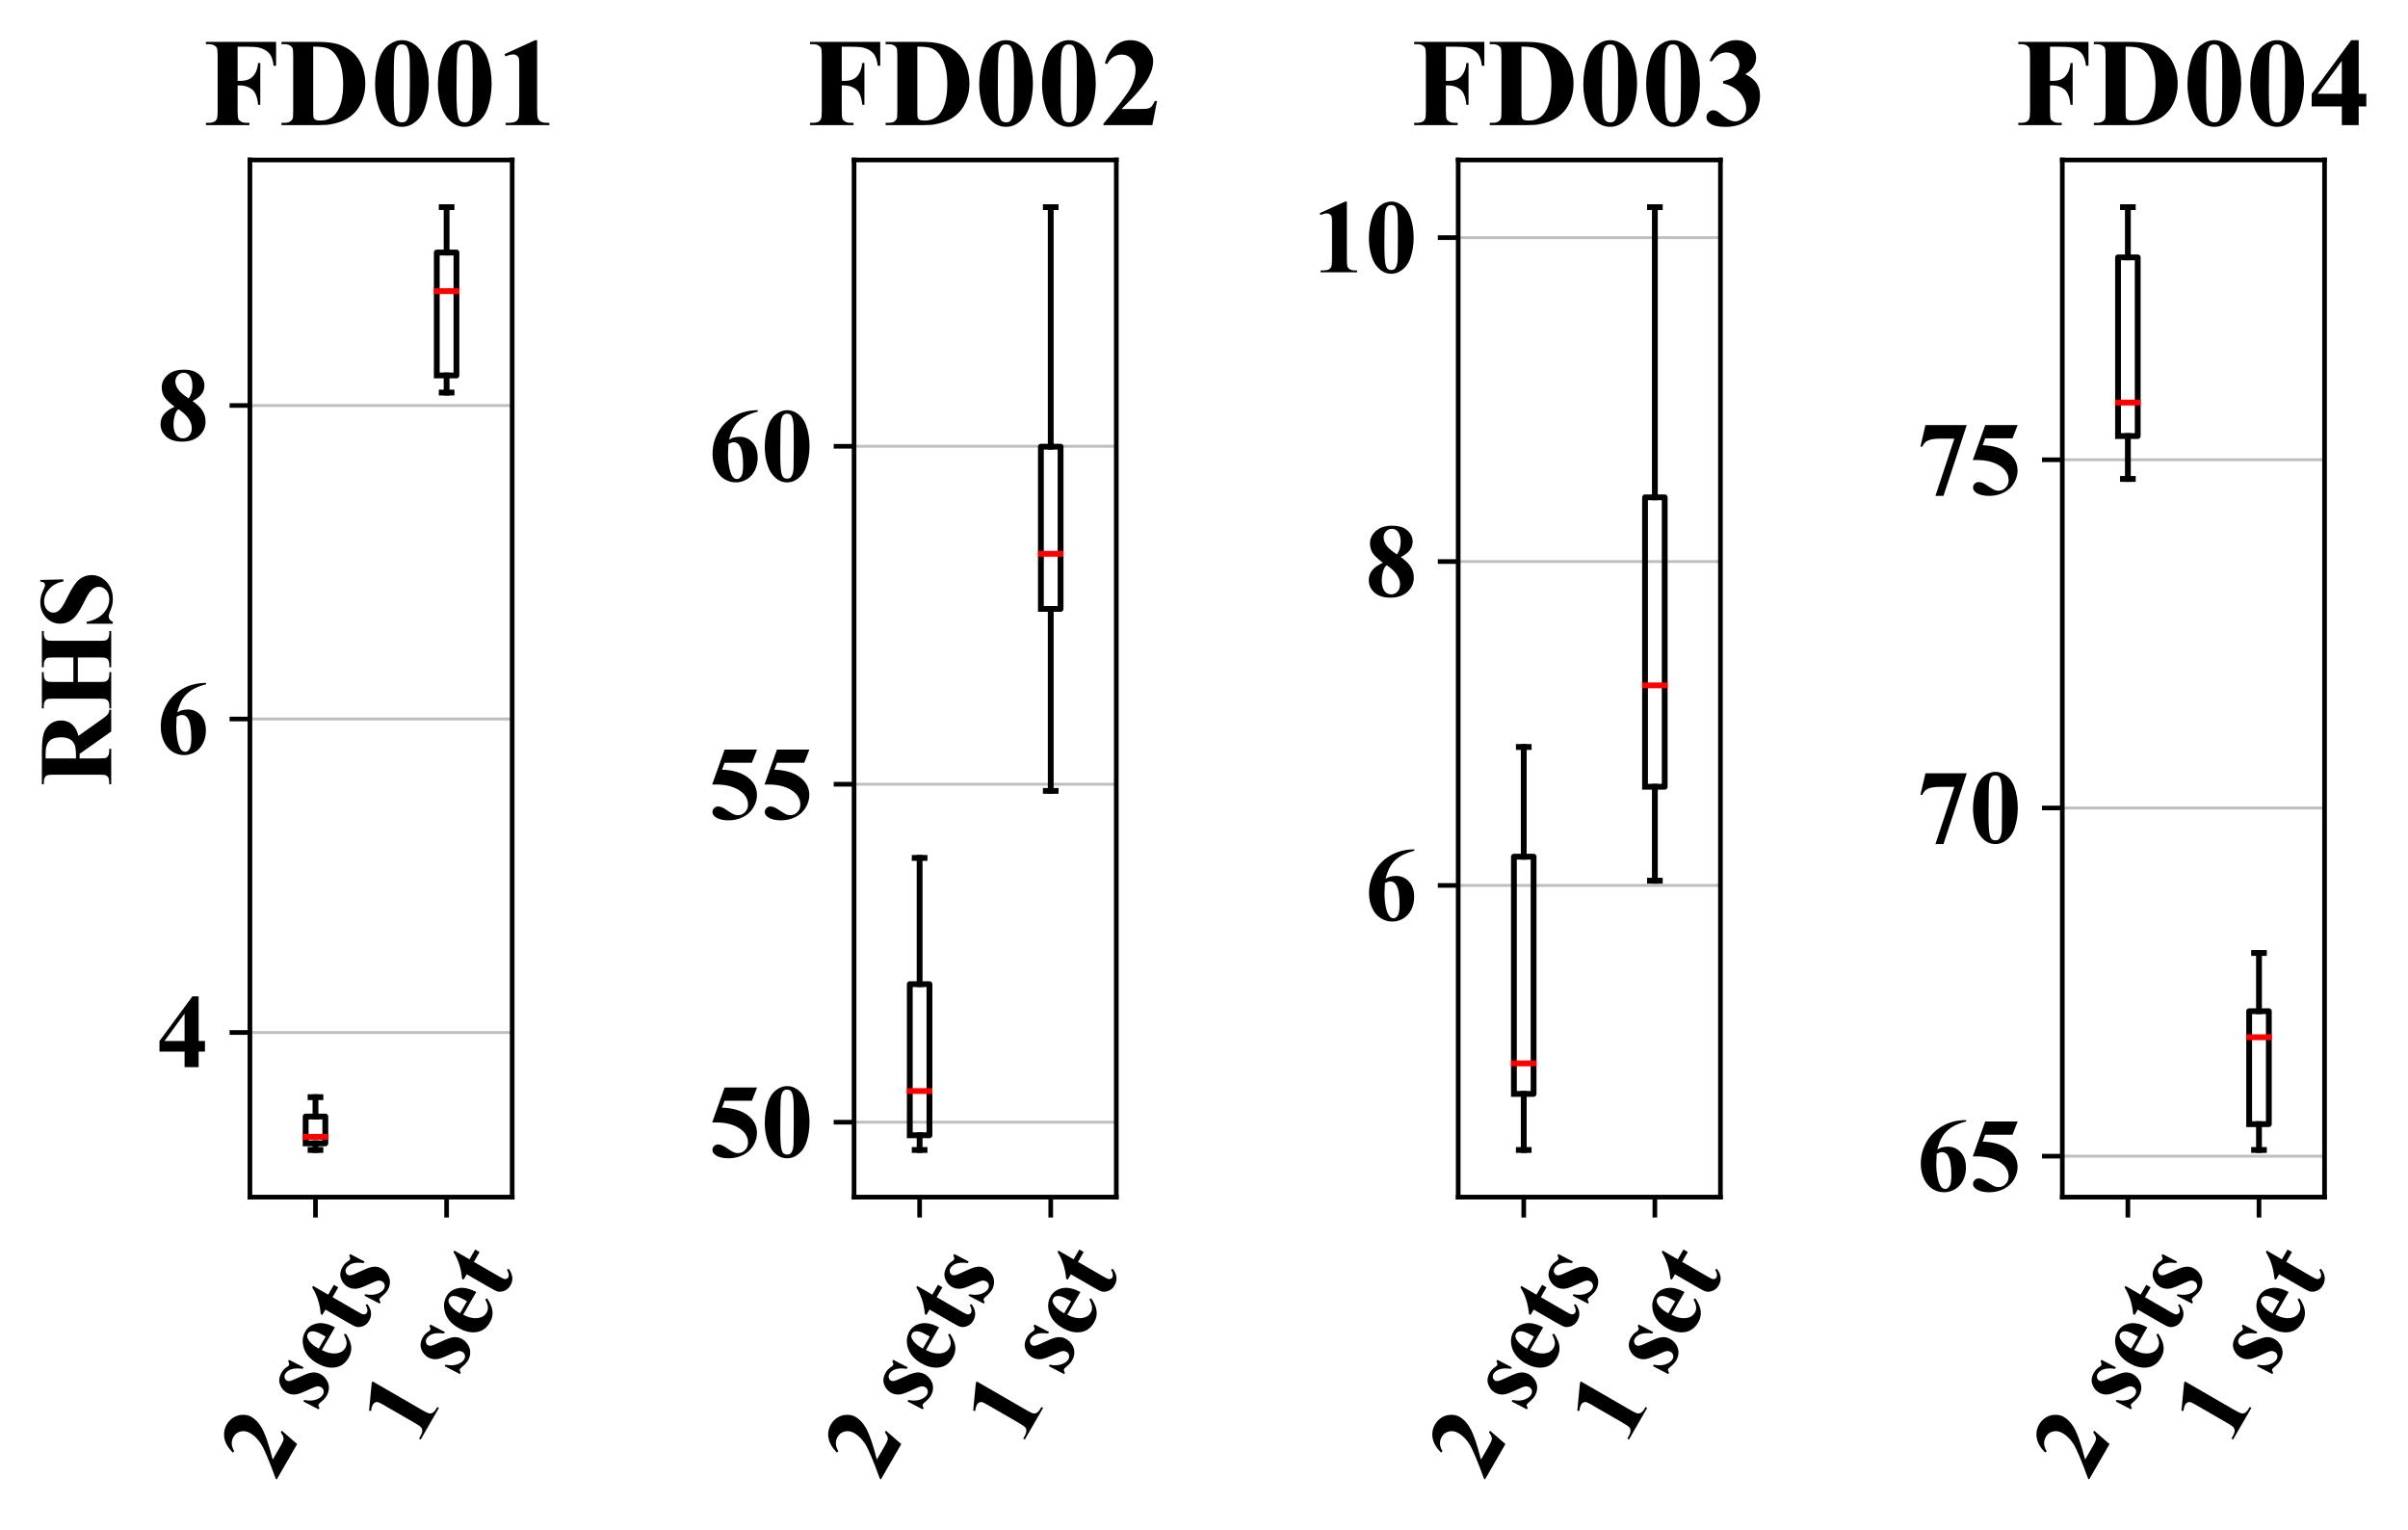 <?xml version="1.0" encoding="utf-8" standalone="no"?>
<!DOCTYPE svg PUBLIC "-//W3C//DTD SVG 1.1//EN"
  "http://www.w3.org/Graphics/SVG/1.1/DTD/svg11.dtd">
<!-- Created with matplotlib (http://matplotlib.org/) -->
<svg height="263pt" version="1.1" viewBox="0 0 414 263" width="414pt" xmlns="http://www.w3.org/2000/svg" xmlns:xlink="http://www.w3.org/1999/xlink">
 <defs>
  <style type="text/css">
*{stroke-linecap:butt;stroke-linejoin:round;}
  </style>
 </defs>
 <g id="figure_1">
  <g id="patch_1">
   <path d="M 0 263.781 
L 414.907 263.781 
L 414.907 0 
L 0 0 
z
" style="fill:#ffffff;"/>
  </g>
  <g id="axes_1">
   <g id="patch_2">
    <path d="M 42.97 205.76 
L 88.056 205.76 
L 88.056 27.503 
L 42.97 27.503 
z
" style="fill:#ffffff;"/>
   </g>
   <g id="matplotlib.axis_1">
    <g id="xtick_1">
     <g id="line2d_1">
      <defs>
       <path d="M 0 0 
L 0 3.5 
" id="mc2c2a29251" style="stroke:#000000;stroke-width:0.8;"/>
      </defs>
      <g>
       <use style="stroke:#000000;stroke-width:0.8;" x="54.241" xlink:href="#mc2c2a29251" y="205.76"/>
      </g>
     </g>
     <g id="text_1">
      <!-- 2 sets -->
      <defs>
       <path d="M 41.406 0 
L 2.438 0 
L 2.438 1.078 
Q 20.359 22.406 24.188 29.781 
Q 28.031 37.156 28.031 44.188 
Q 28.031 49.312 24.859 52.703 
Q 21.688 56.109 17.094 56.109 
Q 9.578 56.109 5.422 48.578 
L 3.609 49.219 
Q 6.25 58.594 11.625 63.078 
Q 17 67.578 24.031 67.578 
Q 29.047 67.578 33.203 65.234 
Q 37.359 62.891 39.703 58.812 
Q 42.047 54.734 42.047 51.172 
Q 42.047 44.672 38.422 37.984 
Q 33.5 28.953 16.891 12.797 
L 31.203 12.797 
Q 36.469 12.797 38.062 13.234 
Q 39.656 13.672 40.672 14.719 
Q 41.703 15.766 43.359 19.141 
L 45.125 19.141 
z
" id="TimesNewRomanPS-BoldMT-32"/>
       <path id="TimesNewRomanPS-BoldMT-20"/>
       <path d="M 32.234 46.922 
L 32.953 31.344 
L 31.297 31.344 
Q 28.328 38.281 25.125 40.812 
Q 21.922 43.359 18.75 43.359 
Q 16.75 43.359 15.328 42.016 
Q 13.922 40.672 13.922 38.922 
Q 13.922 37.594 14.891 36.375 
Q 16.453 34.375 23.625 29.516 
Q 30.812 24.656 33.078 21.266 
Q 35.359 17.875 35.359 13.672 
Q 35.359 9.859 33.453 6.203 
Q 31.547 2.547 28.078 0.578 
Q 24.609 -1.375 20.406 -1.375 
Q 17.141 -1.375 11.672 0.688 
Q 10.203 1.219 9.672 1.219 
Q 8.062 1.219 6.984 -1.219 
L 5.375 -1.219 
L 4.594 15.188 
L 6.25 15.188 
Q 8.453 8.734 12.281 5.516 
Q 16.109 2.297 19.531 2.297 
Q 21.875 2.297 23.359 3.734 
Q 24.859 5.172 24.859 7.234 
Q 24.859 9.578 23.391 11.281 
Q 21.922 12.984 16.844 16.453 
Q 9.375 21.625 7.172 24.359 
Q 3.953 28.375 3.953 33.203 
Q 3.953 38.484 7.594 42.75 
Q 11.234 47.016 18.109 47.016 
Q 21.828 47.016 25.297 45.219 
Q 26.609 44.484 27.438 44.484 
Q 28.328 44.484 28.859 44.844 
Q 29.391 45.219 30.562 46.922 
z
" id="TimesNewRomanPS-BoldMT-73"/>
       <path d="M 42.047 24.469 
L 17 24.469 
Q 17.438 15.375 21.828 10.109 
Q 25.203 6.062 29.938 6.062 
Q 32.859 6.062 35.25 7.688 
Q 37.641 9.328 40.375 13.578 
L 42.047 12.5 
Q 38.328 4.938 33.828 1.781 
Q 29.344 -1.375 23.438 -1.375 
Q 13.281 -1.375 8.062 6.453 
Q 3.859 12.75 3.859 22.078 
Q 3.859 33.5 10.031 40.25 
Q 16.219 47.016 24.516 47.016 
Q 31.453 47.016 36.547 41.328 
Q 41.656 35.641 42.047 24.469 
z
M 30.031 27.734 
Q 30.031 35.594 29.172 38.516 
Q 28.328 41.453 26.516 42.969 
Q 25.484 43.844 23.781 43.844 
Q 21.234 43.844 19.625 41.359 
Q 16.75 37.016 16.75 29.438 
L 16.75 27.734 
z
" id="TimesNewRomanPS-BoldMT-65"/>
       <path d="M 21.484 62.359 
L 21.484 45.656 
L 32.328 45.656 
L 32.328 40.828 
L 21.484 40.828 
L 21.484 12.641 
Q 21.484 8.688 21.844 7.531 
Q 22.219 6.391 23.141 5.688 
Q 24.078 4.984 24.859 4.984 
Q 28.031 4.984 30.859 9.812 
L 32.328 8.734 
Q 28.375 -0.641 19.484 -0.641 
Q 15.141 -0.641 12.125 1.781 
Q 9.125 4.203 8.297 7.172 
Q 7.812 8.844 7.812 16.156 
L 7.812 40.828 
L 1.859 40.828 
L 1.859 42.531 
Q 8.016 46.875 12.328 51.656 
Q 16.656 56.453 19.875 62.359 
z
" id="TimesNewRomanPS-BoldMT-74"/>
      </defs>
      <g transform="translate(47.361 254.656)rotate(-60)scale(0.18 -0.18)">
       <use xlink:href="#TimesNewRomanPS-BoldMT-32"/>
       <use x="50" xlink:href="#TimesNewRomanPS-BoldMT-20"/>
       <use x="75" xlink:href="#TimesNewRomanPS-BoldMT-73"/>
       <use x="113.916" xlink:href="#TimesNewRomanPS-BoldMT-65"/>
       <use x="158.301" xlink:href="#TimesNewRomanPS-BoldMT-74"/>
       <use x="191.602" xlink:href="#TimesNewRomanPS-BoldMT-73"/>
      </g>
     </g>
    </g>
    <g id="xtick_2">
     <g id="line2d_2">
      <g>
       <use style="stroke:#000000;stroke-width:0.8;" x="76.784" xlink:href="#mc2c2a29251" y="205.76"/>
      </g>
     </g>
     <g id="text_2">
      <!-- 1 set -->
      <defs>
       <path d="M 32.562 67.578 
L 32.562 13.422 
Q 32.562 7.328 33.094 5.641 
Q 33.641 3.953 35.344 2.875 
Q 37.062 1.812 40.828 1.812 
L 42.328 1.812 
L 42.328 0 
L 7.469 0 
L 7.469 1.812 
L 9.234 1.812 
Q 13.484 1.812 15.281 2.781 
Q 17.094 3.766 17.719 5.469 
Q 18.359 7.172 18.359 13.422 
L 18.359 47.75 
Q 18.359 52.344 17.922 53.484 
Q 17.484 54.641 16.281 55.438 
Q 15.094 56.25 13.531 56.25 
Q 11.031 56.25 7.469 54.688 
L 6.594 56.453 
L 30.953 67.578 
z
" id="TimesNewRomanPS-BoldMT-31"/>
      </defs>
      <g transform="translate(71.656 248.588)rotate(-60)scale(0.18 -0.18)">
       <use xlink:href="#TimesNewRomanPS-BoldMT-31"/>
       <use x="50" xlink:href="#TimesNewRomanPS-BoldMT-20"/>
       <use x="75" xlink:href="#TimesNewRomanPS-BoldMT-73"/>
       <use x="113.916" xlink:href="#TimesNewRomanPS-BoldMT-65"/>
       <use x="158.301" xlink:href="#TimesNewRomanPS-BoldMT-74"/>
      </g>
     </g>
    </g>
   </g>
   <g id="matplotlib.axis_2">
    <g id="ytick_1">
     <g id="line2d_3">
      <path clip-path="url(#pea8131b547)" d="M 42.97 177.461 
L 88.056 177.461 
" style="fill:none;stroke:#bfbfbf;stroke-linecap:square;stroke-width:0.5;"/>
     </g>
     <g id="line2d_4">
      <defs>
       <path d="M 0 0 
L -3.5 0 
" id="m88d3055246" style="stroke:#000000;stroke-width:0.8;"/>
      </defs>
      <g>
       <use style="stroke:#000000;stroke-width:0.8;" x="42.97" xlink:href="#m88d3055246" y="177.461"/>
      </g>
     </g>
     <g id="text_3">
      <!-- 4 -->
      <defs>
       <path d="M 2.484 24.953 
L 33.938 67.578 
L 39.891 67.578 
L 39.891 24.953 
L 45.953 24.953 
L 45.953 14.844 
L 39.891 14.844 
L 39.891 0 
L 26.469 0 
L 26.469 14.844 
L 2.484 14.844 
z
M 7.234 24.953 
L 26.469 24.953 
L 26.469 51.078 
z
" id="TimesNewRomanPS-BoldMT-34"/>
      </defs>
      <g transform="translate(26.97 183.421)scale(0.18 -0.18)">
       <use xlink:href="#TimesNewRomanPS-BoldMT-34"/>
      </g>
     </g>
    </g>
    <g id="ytick_2">
     <g id="line2d_5">
      <path clip-path="url(#pea8131b547)" d="M 42.97 123.579 
L 88.056 123.579 
" style="fill:none;stroke:#bfbfbf;stroke-linecap:square;stroke-width:0.5;"/>
     </g>
     <g id="line2d_6">
      <g>
       <use style="stroke:#000000;stroke-width:0.8;" x="42.97" xlink:href="#m88d3055246" y="123.579"/>
      </g>
     </g>
     <g id="text_4">
      <!-- 6 -->
      <defs>
       <path d="M 46.969 67.578 
L 46.969 66.219 
Q 38.141 63.969 32.781 60.422 
Q 27.438 56.891 24.328 51.828 
Q 21.234 46.781 19.531 39.312 
Q 21.688 40.766 23.094 41.219 
Q 26.266 42.188 29.5 42.188 
Q 36.922 42.188 41.875 36.781 
Q 46.828 31.391 46.828 22.078 
Q 46.828 15.531 44.141 10.062 
Q 41.453 4.594 36.516 1.609 
Q 31.594 -1.375 25.984 -1.375 
Q 19.875 -1.375 14.688 1.969 
Q 9.516 5.328 6.609 11.766 
Q 3.719 18.219 3.719 25.781 
Q 3.719 36.922 9.062 46.516 
Q 14.406 56.109 24.234 61.797 
Q 34.078 67.484 46.969 67.578 
z
M 18.891 35.359 
Q 18.5 28.609 18.5 25.484 
Q 18.5 18.75 19.797 12.453 
Q 21.094 6.156 23.344 3.609 
Q 24.953 1.812 27.156 1.812 
Q 29.391 1.812 31.141 4.422 
Q 32.906 7.031 32.906 15.047 
Q 32.906 28.516 29.641 33.641 
Q 27.547 36.969 23.969 36.969 
Q 22.016 36.969 18.891 35.359 
z
" id="TimesNewRomanPS-BoldMT-36"/>
      </defs>
      <g transform="translate(26.97 129.539)scale(0.18 -0.18)">
       <use xlink:href="#TimesNewRomanPS-BoldMT-36"/>
      </g>
     </g>
    </g>
    <g id="ytick_3">
     <g id="line2d_7">
      <path clip-path="url(#pea8131b547)" d="M 42.97 69.698 
L 88.056 69.698 
" style="fill:none;stroke:#bfbfbf;stroke-linecap:square;stroke-width:0.5;"/>
     </g>
     <g id="line2d_8">
      <g>
       <use style="stroke:#000000;stroke-width:0.8;" x="42.97" xlink:href="#m88d3055246" y="69.698"/>
      </g>
     </g>
     <g id="text_5">
      <!-- 8 -->
      <defs>
       <path d="M 34.078 37.406 
Q 41.062 32.281 43.766 27.859 
Q 46.484 23.438 46.484 17.719 
Q 46.484 9.719 40.453 4.172 
Q 34.422 -1.375 24.078 -1.375 
Q 14.266 -1.375 8.891 3.453 
Q 3.516 8.297 3.516 15.281 
Q 3.516 20.609 6.609 24.609 
Q 9.719 28.609 16.938 31.938 
Q 9.078 37.938 6.859 41.75 
Q 4.641 45.562 4.641 50.594 
Q 4.641 57.234 10.281 62.281 
Q 15.922 67.328 25.734 67.328 
Q 35.203 67.328 40.297 62.859 
Q 45.406 58.406 45.406 52.156 
Q 45.406 47.469 42.641 43.875 
Q 39.891 40.281 34.078 37.406 
z
M 30.375 39.891 
Q 32.172 42.328 33.047 45.359 
Q 33.938 48.391 33.938 52 
Q 33.938 58.344 31.203 61.719 
Q 29.156 64.312 25.531 64.312 
Q 22.266 64.312 19.969 61.938 
Q 17.672 59.578 17.672 56.062 
Q 17.672 52.484 20.234 48.656 
Q 22.797 44.828 30.375 39.891 
z
M 20.609 29.594 
Q 19.094 28.219 18.453 27.094 
Q 17.484 25.391 16.703 22.109 
Q 15.922 18.844 15.922 15.281 
Q 15.922 10.688 17.094 7.594 
Q 18.266 4.5 20.438 3.125 
Q 22.609 1.766 24.906 1.766 
Q 28.469 1.766 30.906 4.375 
Q 33.344 6.984 33.344 11.531 
Q 33.344 21 20.609 29.594 
z
" id="TimesNewRomanPS-BoldMT-38"/>
      </defs>
      <g transform="translate(26.97 75.658)scale(0.18 -0.18)">
       <use xlink:href="#TimesNewRomanPS-BoldMT-38"/>
      </g>
     </g>
    </g>
    <g id="text_6">
     <!-- RHS -->
     <defs>
      <path d="M 26.562 30.172 
L 26.562 11.625 
Q 26.562 6.25 27.219 4.859 
Q 27.875 3.469 29.531 2.641 
Q 31.203 1.812 35.75 1.812 
L 35.75 0 
L 1.859 0 
L 1.859 1.812 
Q 6.453 1.812 8.078 2.656 
Q 9.719 3.516 10.375 4.875 
Q 11.031 6.25 11.031 11.625 
L 11.031 54.594 
Q 11.031 59.969 10.375 61.359 
Q 9.719 62.75 8.047 63.578 
Q 6.391 64.406 1.859 64.406 
L 1.859 66.219 
L 32.625 66.219 
Q 44.625 66.219 50.188 64.547 
Q 55.766 62.891 59.281 58.422 
Q 62.797 53.953 62.797 47.953 
Q 62.797 40.625 57.516 35.844 
Q 54.156 32.812 48.094 31.297 
L 64.016 8.891 
Q 67.141 4.547 68.453 3.469 
Q 70.453 1.953 73.094 1.812 
L 73.094 0 
L 52.25 0 
L 30.906 30.172 
z
M 26.562 62.641 
L 26.562 33.641 
L 29.344 33.641 
Q 36.141 33.641 39.5 34.891 
Q 42.875 36.141 44.797 39.375 
Q 46.734 42.625 46.734 47.859 
Q 46.734 55.422 43.188 59.031 
Q 39.656 62.641 31.781 62.641 
z
" id="TimesNewRomanPS-BoldMT-52"/>
      <path d="M 27.344 31.844 
L 27.344 11.328 
Q 27.344 6.25 27.906 4.984 
Q 28.469 3.719 30.094 2.766 
Q 31.734 1.812 34.516 1.812 
L 36.719 1.812 
L 36.719 0 
L 2.094 0 
L 2.094 1.812 
L 4.297 1.812 
Q 7.172 1.812 8.938 2.828 
Q 10.203 3.516 10.891 5.172 
Q 11.422 6.344 11.422 11.328 
L 11.422 54.891 
Q 11.422 59.969 10.891 61.234 
Q 10.359 62.5 8.719 63.453 
Q 7.078 64.406 4.297 64.406 
L 2.094 64.406 
L 2.094 66.219 
L 36.719 66.219 
L 36.719 64.406 
L 34.516 64.406 
Q 31.641 64.406 29.891 63.375 
Q 28.609 62.703 27.875 61.031 
Q 27.344 59.859 27.344 54.891 
L 27.344 36.141 
L 50.734 36.141 
L 50.734 54.891 
Q 50.734 59.969 50.188 61.234 
Q 49.656 62.5 48 63.453 
Q 46.344 64.406 43.562 64.406 
L 41.406 64.406 
L 41.406 66.219 
L 75.984 66.219 
L 75.984 64.406 
L 73.828 64.406 
Q 70.906 64.406 69.188 63.375 
Q 67.922 62.703 67.188 61.031 
Q 66.656 59.859 66.656 54.891 
L 66.656 11.328 
Q 66.656 6.25 67.188 4.984 
Q 67.719 3.719 69.375 2.766 
Q 71.047 1.812 73.828 1.812 
L 75.984 1.812 
L 75.984 0 
L 41.406 0 
L 41.406 1.812 
L 43.562 1.812 
Q 46.484 1.812 48.188 2.828 
Q 49.469 3.516 50.203 5.172 
Q 50.734 6.344 50.734 11.328 
L 50.734 31.844 
z
" id="TimesNewRomanPS-BoldMT-48"/>
      <path d="M 46.969 67.719 
L 47.516 45.656 
L 45.516 45.656 
Q 44.094 53.953 38.547 59 
Q 33.016 64.062 26.562 64.062 
Q 21.578 64.062 18.672 61.391 
Q 15.766 58.734 15.766 55.281 
Q 15.766 53.078 16.797 51.375 
Q 18.219 49.078 21.344 46.828 
Q 23.641 45.219 31.938 41.109 
Q 43.562 35.406 47.609 30.328 
Q 51.609 25.25 51.609 18.703 
Q 51.609 10.406 45.141 4.422 
Q 38.672 -1.562 28.719 -1.562 
Q 25.594 -1.562 22.797 -0.922 
Q 20.016 -0.297 15.828 1.469 
Q 13.484 2.438 11.969 2.438 
Q 10.688 2.438 9.266 1.453 
Q 7.859 0.484 6.984 -1.516 
L 5.172 -1.516 
L 5.172 23.484 
L 6.984 23.484 
Q 9.125 12.938 15.25 7.391 
Q 21.391 1.859 28.469 1.859 
Q 33.938 1.859 37.188 4.828 
Q 40.438 7.812 40.438 11.766 
Q 40.438 14.109 39.188 16.297 
Q 37.938 18.5 35.391 20.484 
Q 32.859 22.469 26.422 25.641 
Q 17.391 30.078 13.422 33.203 
Q 9.469 36.328 7.344 40.188 
Q 5.219 44.047 5.219 48.688 
Q 5.219 56.594 11.031 62.156 
Q 16.844 67.719 25.688 67.719 
Q 28.906 67.719 31.938 66.938 
Q 34.234 66.359 37.531 64.766 
Q 40.828 63.188 42.141 63.188 
Q 43.406 63.188 44.141 63.969 
Q 44.875 64.75 45.516 67.719 
z
" id="TimesNewRomanPS-BoldMT-53"/>
     </defs>
     <g transform="translate(19.119 135.136)rotate(-90)scale(0.18 -0.18)">
      <use xlink:href="#TimesNewRomanPS-BoldMT-52"/>
      <use x="72.217" xlink:href="#TimesNewRomanPS-BoldMT-48"/>
      <use x="150" xlink:href="#TimesNewRomanPS-BoldMT-53"/>
     </g>
    </g>
   </g>
   <g id="line2d_9">
    <path clip-path="url(#pea8131b547)" d="M 52.55 196.518 
L 55.932 196.518 
L 55.932 191.908 
L 52.55 191.908 
L 52.55 196.518 
" style="fill:none;stroke:#000000;stroke-linecap:square;"/>
   </g>
   <g id="line2d_10">
    <path clip-path="url(#pea8131b547)" d="M 54.241 196.518 
L 54.241 197.657 
" style="fill:none;stroke:#000000;stroke-linecap:square;"/>
   </g>
   <g id="line2d_11">
    <path clip-path="url(#pea8131b547)" d="M 54.241 191.908 
L 54.241 188.578 
" style="fill:none;stroke:#000000;stroke-linecap:square;"/>
   </g>
   <g id="line2d_12">
    <path clip-path="url(#pea8131b547)" d="M 53.396 197.657 
L 55.087 197.657 
" style="fill:none;stroke:#000000;stroke-linecap:square;"/>
   </g>
   <g id="line2d_13">
    <path clip-path="url(#pea8131b547)" d="M 53.396 188.578 
L 55.087 188.578 
" style="fill:none;stroke:#000000;stroke-linecap:square;"/>
   </g>
   <g id="line2d_14">
    <path clip-path="url(#pea8131b547)" d="M 75.093 64.53 
L 78.475 64.53 
L 78.475 43.402 
L 75.093 43.402 
L 75.093 64.53 
" style="fill:none;stroke:#000000;stroke-linecap:square;"/>
   </g>
   <g id="line2d_15">
    <path clip-path="url(#pea8131b547)" d="M 76.784 64.53 
L 76.784 67.47 
" style="fill:none;stroke:#000000;stroke-linecap:square;"/>
   </g>
   <g id="line2d_16">
    <path clip-path="url(#pea8131b547)" d="M 76.784 43.402 
L 76.784 35.606 
" style="fill:none;stroke:#000000;stroke-linecap:square;"/>
   </g>
   <g id="line2d_17">
    <path clip-path="url(#pea8131b547)" d="M 75.939 67.47 
L 77.63 67.47 
" style="fill:none;stroke:#000000;stroke-linecap:square;"/>
   </g>
   <g id="line2d_18">
    <path clip-path="url(#pea8131b547)" d="M 75.939 35.606 
L 77.63 35.606 
" style="fill:none;stroke:#000000;stroke-linecap:square;"/>
   </g>
   <g id="line2d_19">
    <path clip-path="url(#pea8131b547)" d="M 52.55 195.396 
L 55.932 195.396 
" style="fill:none;stroke:#ff0000;stroke-linecap:square;"/>
   </g>
   <g id="line2d_20">
    <path clip-path="url(#pea8131b547)" d="M 75.093 50.039 
L 78.475 50.039 
" style="fill:none;stroke:#ff0000;stroke-linecap:square;"/>
   </g>
   <g id="patch_3">
    <path d="M 42.97 205.76 
L 42.97 27.503 
" style="fill:none;stroke:#000000;stroke-linecap:square;stroke-linejoin:miter;stroke-width:0.8;"/>
   </g>
   <g id="patch_4">
    <path d="M 88.056 205.76 
L 88.056 27.503 
" style="fill:none;stroke:#000000;stroke-linecap:square;stroke-linejoin:miter;stroke-width:0.8;"/>
   </g>
   <g id="patch_5">
    <path d="M 42.97 205.76 
L 88.056 205.76 
" style="fill:none;stroke:#000000;stroke-linecap:square;stroke-linejoin:miter;stroke-width:0.8;"/>
   </g>
   <g id="patch_6">
    <path d="M 42.97 27.503 
L 88.056 27.503 
" style="fill:none;stroke:#000000;stroke-linecap:square;stroke-linejoin:miter;stroke-width:0.8;"/>
   </g>
   <g id="text_7">
    <!-- FD001 -->
    <defs>
     <path d="M 27.484 62.406 
L 27.484 35.203 
L 29.391 35.203 
Q 33.797 35.203 36.578 36.516 
Q 39.359 37.844 41.281 40.969 
Q 43.219 44.094 43.797 49.422 
L 45.516 49.422 
L 45.516 16.156 
L 43.797 16.156 
Q 42.875 25.594 38.75 28.594 
Q 34.625 31.594 29.391 31.594 
L 27.484 31.594 
L 27.484 11.328 
Q 27.484 6.25 28.047 4.984 
Q 28.609 3.719 30.25 2.766 
Q 31.891 1.812 34.672 1.812 
L 36.859 1.812 
L 36.859 0 
L 2.25 0 
L 2.25 1.812 
L 4.438 1.812 
Q 7.328 1.812 9.078 2.828 
Q 10.359 3.516 11.031 5.172 
Q 11.578 6.344 11.578 11.328 
L 11.578 54.891 
Q 11.578 59.969 11.031 61.234 
Q 10.5 62.5 8.859 63.453 
Q 7.234 64.406 4.438 64.406 
L 2.25 64.406 
L 2.25 66.219 
L 58.109 66.219 
L 58.109 47.219 
L 56.109 47.219 
Q 55.422 53.906 52.609 57.125 
Q 49.812 60.359 44.484 61.672 
Q 41.547 62.406 33.641 62.406 
z
" id="TimesNewRomanPS-BoldMT-46"/>
     <path d="M 1.312 0 
L 1.312 1.812 
L 3.516 1.812 
Q 6.391 1.812 7.922 2.703 
Q 9.469 3.609 10.203 5.172 
Q 10.641 6.203 10.641 11.328 
L 10.641 54.891 
Q 10.641 59.969 10.109 61.234 
Q 9.578 62.5 7.938 63.453 
Q 6.297 64.406 3.516 64.406 
L 1.312 64.406 
L 1.312 66.219 
L 30.953 66.219 
Q 42.828 66.219 50.047 62.984 
Q 58.891 59.031 63.453 51.016 
Q 68.016 43.016 68.016 32.906 
Q 68.016 25.922 65.766 20.031 
Q 63.531 14.156 59.953 10.328 
Q 56.391 6.5 51.734 4.172 
Q 47.078 1.859 40.328 0.594 
Q 37.359 0 30.953 0 
z
M 26.562 62.453 
L 26.562 10.797 
Q 26.562 6.688 26.953 5.75 
Q 27.344 4.828 28.266 4.344 
Q 29.594 3.609 32.078 3.609 
Q 40.234 3.609 44.531 9.188 
Q 50.391 16.703 50.391 32.516 
Q 50.391 45.266 46.391 52.875 
Q 43.219 58.844 38.234 60.984 
Q 34.719 62.5 26.562 62.453 
z
" id="TimesNewRomanPS-BoldMT-44"/>
     <path d="M 46.344 33.109 
Q 46.344 23.188 43.562 14.594 
Q 41.891 9.328 39.078 5.953 
Q 36.281 2.594 32.719 0.609 
Q 29.156 -1.375 24.953 -1.375 
Q 20.172 -1.375 16.312 1.062 
Q 12.453 3.516 9.469 8.062 
Q 7.328 11.375 5.719 16.891 
Q 3.609 24.359 3.609 32.328 
Q 3.609 43.109 6.641 52.156 
Q 9.125 59.625 14.203 63.594 
Q 19.281 67.578 24.953 67.578 
Q 30.719 67.578 35.719 63.641 
Q 40.719 59.719 43.062 53.078 
Q 46.344 43.953 46.344 33.109 
z
M 31.297 33.203 
Q 31.297 50.594 31.109 53.469 
Q 30.609 60.25 28.766 62.641 
Q 27.547 64.203 24.812 64.203 
Q 22.703 64.203 21.484 63.031 
Q 19.672 61.328 19.031 57 
Q 18.406 52.688 18.406 26.859 
Q 18.406 12.797 19.391 8.016 
Q 20.125 4.547 21.484 3.375 
Q 22.859 2.203 25.094 2.203 
Q 27.547 2.203 28.766 3.766 
Q 30.812 6.5 31.109 12.203 
z
" id="TimesNewRomanPS-BoldMT-30"/>
    </defs>
    <g transform="translate(34.917 21.503)scale(0.216 -0.216)">
     <use xlink:href="#TimesNewRomanPS-BoldMT-46"/>
     <use x="61.084" xlink:href="#TimesNewRomanPS-BoldMT-44"/>
     <use x="133.301" xlink:href="#TimesNewRomanPS-BoldMT-30"/>
     <use x="183.301" xlink:href="#TimesNewRomanPS-BoldMT-30"/>
     <use x="233.301" xlink:href="#TimesNewRomanPS-BoldMT-31"/>
    </g>
   </g>
  </g>
  <g id="axes_2">
   <g id="patch_7">
    <path d="M 146.836 205.76 
L 191.922 205.76 
L 191.922 27.503 
L 146.836 27.503 
z
" style="fill:#ffffff;"/>
   </g>
   <g id="matplotlib.axis_3">
    <g id="xtick_3">
     <g id="line2d_21">
      <g>
       <use style="stroke:#000000;stroke-width:0.8;" x="158.107" xlink:href="#mc2c2a29251" y="205.76"/>
      </g>
     </g>
     <g id="text_8">
      <!-- 2 sets -->
      <g transform="translate(151.227 254.656)rotate(-60)scale(0.18 -0.18)">
       <use xlink:href="#TimesNewRomanPS-BoldMT-32"/>
       <use x="50" xlink:href="#TimesNewRomanPS-BoldMT-20"/>
       <use x="75" xlink:href="#TimesNewRomanPS-BoldMT-73"/>
       <use x="113.916" xlink:href="#TimesNewRomanPS-BoldMT-65"/>
       <use x="158.301" xlink:href="#TimesNewRomanPS-BoldMT-74"/>
       <use x="191.602" xlink:href="#TimesNewRomanPS-BoldMT-73"/>
      </g>
     </g>
    </g>
    <g id="xtick_4">
     <g id="line2d_22">
      <g>
       <use style="stroke:#000000;stroke-width:0.8;" x="180.65" xlink:href="#mc2c2a29251" y="205.76"/>
      </g>
     </g>
     <g id="text_9">
      <!-- 1 set -->
      <g transform="translate(175.522 248.588)rotate(-60)scale(0.18 -0.18)">
       <use xlink:href="#TimesNewRomanPS-BoldMT-31"/>
       <use x="50" xlink:href="#TimesNewRomanPS-BoldMT-20"/>
       <use x="75" xlink:href="#TimesNewRomanPS-BoldMT-73"/>
       <use x="113.916" xlink:href="#TimesNewRomanPS-BoldMT-65"/>
       <use x="158.301" xlink:href="#TimesNewRomanPS-BoldMT-74"/>
      </g>
     </g>
    </g>
   </g>
   <g id="matplotlib.axis_4">
    <g id="ytick_4">
     <g id="line2d_23">
      <path clip-path="url(#p1582c4047b)" d="M 146.836 192.878 
L 191.922 192.878 
" style="fill:none;stroke:#bfbfbf;stroke-linecap:square;stroke-width:0.5;"/>
     </g>
     <g id="line2d_24">
      <g>
       <use style="stroke:#000000;stroke-width:0.8;" x="146.836" xlink:href="#m88d3055246" y="192.878"/>
      </g>
     </g>
     <g id="text_10">
      <!-- 50 -->
      <defs>
       <path d="M 15.234 66.219 
L 46.234 66.219 
L 41.312 53.609 
L 15.234 53.609 
L 12.75 47.016 
Q 29.594 46.391 38.672 38.625 
Q 46.141 32.234 46.141 22.703 
Q 46.141 16.609 42.672 10.766 
Q 39.203 4.938 32.906 1.781 
Q 26.609 -1.375 19.094 -1.375 
Q 10.984 -1.375 6.641 1.656 
Q 3.609 3.812 3.609 6.547 
Q 3.609 8.641 5.188 10.25 
Q 6.781 11.859 8.891 11.859 
Q 10.797 11.859 12.75 11.078 
Q 14.703 10.297 19.438 6.984 
Q 22.406 4.938 24.562 4.156 
Q 26.078 3.562 27.984 3.562 
Q 31.984 3.562 34.781 6.484 
Q 37.594 9.422 37.594 13.531 
Q 37.594 22.125 29 27.484 
Q 20.406 32.859 7.328 32.859 
Q 6 32.859 3.375 32.812 
z
" id="TimesNewRomanPS-BoldMT-35"/>
      </defs>
      <g transform="translate(121.836 198.837)scale(0.18 -0.18)">
       <use xlink:href="#TimesNewRomanPS-BoldMT-35"/>
       <use x="50" xlink:href="#TimesNewRomanPS-BoldMT-30"/>
      </g>
     </g>
    </g>
    <g id="ytick_5">
     <g id="line2d_25">
      <path clip-path="url(#p1582c4047b)" d="M 146.836 134.791 
L 191.922 134.791 
" style="fill:none;stroke:#bfbfbf;stroke-linecap:square;stroke-width:0.5;"/>
     </g>
     <g id="line2d_26">
      <g>
       <use style="stroke:#000000;stroke-width:0.8;" x="146.836" xlink:href="#m88d3055246" y="134.791"/>
      </g>
     </g>
     <g id="text_11">
      <!-- 55 -->
      <g transform="translate(121.836 140.751)scale(0.18 -0.18)">
       <use xlink:href="#TimesNewRomanPS-BoldMT-35"/>
       <use x="50" xlink:href="#TimesNewRomanPS-BoldMT-35"/>
      </g>
     </g>
    </g>
    <g id="ytick_6">
     <g id="line2d_27">
      <path clip-path="url(#p1582c4047b)" d="M 146.836 76.704 
L 191.922 76.704 
" style="fill:none;stroke:#bfbfbf;stroke-linecap:square;stroke-width:0.5;"/>
     </g>
     <g id="line2d_28">
      <g>
       <use style="stroke:#000000;stroke-width:0.8;" x="146.836" xlink:href="#m88d3055246" y="76.704"/>
      </g>
     </g>
     <g id="text_12">
      <!-- 60 -->
      <g transform="translate(121.836 82.664)scale(0.18 -0.18)">
       <use xlink:href="#TimesNewRomanPS-BoldMT-36"/>
       <use x="50" xlink:href="#TimesNewRomanPS-BoldMT-30"/>
      </g>
     </g>
    </g>
   </g>
   <g id="line2d_29">
    <path clip-path="url(#p1582c4047b)" d="M 156.416 195.125 
L 159.798 195.125 
L 159.798 169.155 
L 156.416 169.155 
L 156.416 195.125 
" style="fill:none;stroke:#000000;stroke-linecap:square;"/>
   </g>
   <g id="line2d_30">
    <path clip-path="url(#p1582c4047b)" d="M 158.107 195.125 
L 158.107 197.657 
" style="fill:none;stroke:#000000;stroke-linecap:square;"/>
   </g>
   <g id="line2d_31">
    <path clip-path="url(#p1582c4047b)" d="M 158.107 169.155 
L 158.107 147.458 
" style="fill:none;stroke:#000000;stroke-linecap:square;"/>
   </g>
   <g id="line2d_32">
    <path clip-path="url(#p1582c4047b)" d="M 157.262 197.657 
L 158.952 197.657 
" style="fill:none;stroke:#000000;stroke-linecap:square;"/>
   </g>
   <g id="line2d_33">
    <path clip-path="url(#p1582c4047b)" d="M 157.262 147.458 
L 158.952 147.458 
" style="fill:none;stroke:#000000;stroke-linecap:square;"/>
   </g>
   <g id="line2d_34">
    <path clip-path="url(#p1582c4047b)" d="M 178.959 104.658 
L 182.341 104.658 
L 182.341 76.772 
L 178.959 76.772 
L 178.959 104.658 
" style="fill:none;stroke:#000000;stroke-linecap:square;"/>
   </g>
   <g id="line2d_35">
    <path clip-path="url(#p1582c4047b)" d="M 180.65 104.658 
L 180.65 135.937 
" style="fill:none;stroke:#000000;stroke-linecap:square;"/>
   </g>
   <g id="line2d_36">
    <path clip-path="url(#p1582c4047b)" d="M 180.65 76.772 
L 180.65 35.606 
" style="fill:none;stroke:#000000;stroke-linecap:square;"/>
   </g>
   <g id="line2d_37">
    <path clip-path="url(#p1582c4047b)" d="M 179.805 135.937 
L 181.495 135.937 
" style="fill:none;stroke:#000000;stroke-linecap:square;"/>
   </g>
   <g id="line2d_38">
    <path clip-path="url(#p1582c4047b)" d="M 179.805 35.606 
L 181.495 35.606 
" style="fill:none;stroke:#000000;stroke-linecap:square;"/>
   </g>
   <g id="line2d_39">
    <path clip-path="url(#p1582c4047b)" d="M 156.416 187.526 
L 159.798 187.526 
" style="fill:none;stroke:#ff0000;stroke-linecap:square;"/>
   </g>
   <g id="line2d_40">
    <path clip-path="url(#p1582c4047b)" d="M 178.959 95.181 
L 182.341 95.181 
" style="fill:none;stroke:#ff0000;stroke-linecap:square;"/>
   </g>
   <g id="patch_8">
    <path d="M 146.836 205.76 
L 146.836 27.503 
" style="fill:none;stroke:#000000;stroke-linecap:square;stroke-linejoin:miter;stroke-width:0.8;"/>
   </g>
   <g id="patch_9">
    <path d="M 191.922 205.76 
L 191.922 27.503 
" style="fill:none;stroke:#000000;stroke-linecap:square;stroke-linejoin:miter;stroke-width:0.8;"/>
   </g>
   <g id="patch_10">
    <path d="M 146.836 205.76 
L 191.922 205.76 
" style="fill:none;stroke:#000000;stroke-linecap:square;stroke-linejoin:miter;stroke-width:0.8;"/>
   </g>
   <g id="patch_11">
    <path d="M 146.836 27.503 
L 191.922 27.503 
" style="fill:none;stroke:#000000;stroke-linecap:square;stroke-linejoin:miter;stroke-width:0.8;"/>
   </g>
   <g id="text_13">
    <!-- FD002 -->
    <g transform="translate(138.783 21.503)scale(0.216 -0.216)">
     <use xlink:href="#TimesNewRomanPS-BoldMT-46"/>
     <use x="61.084" xlink:href="#TimesNewRomanPS-BoldMT-44"/>
     <use x="133.301" xlink:href="#TimesNewRomanPS-BoldMT-30"/>
     <use x="183.301" xlink:href="#TimesNewRomanPS-BoldMT-30"/>
     <use x="233.301" xlink:href="#TimesNewRomanPS-BoldMT-32"/>
    </g>
   </g>
  </g>
  <g id="axes_3">
   <g id="patch_12">
    <path d="M 250.702 205.76 
L 295.788 205.76 
L 295.788 27.503 
L 250.702 27.503 
z
" style="fill:#ffffff;"/>
   </g>
   <g id="matplotlib.axis_5">
    <g id="xtick_5">
     <g id="line2d_41">
      <g>
       <use style="stroke:#000000;stroke-width:0.8;" x="261.973" xlink:href="#mc2c2a29251" y="205.76"/>
      </g>
     </g>
     <g id="text_14">
      <!-- 2 sets -->
      <g transform="translate(255.093 254.656)rotate(-60)scale(0.18 -0.18)">
       <use xlink:href="#TimesNewRomanPS-BoldMT-32"/>
       <use x="50" xlink:href="#TimesNewRomanPS-BoldMT-20"/>
       <use x="75" xlink:href="#TimesNewRomanPS-BoldMT-73"/>
       <use x="113.916" xlink:href="#TimesNewRomanPS-BoldMT-65"/>
       <use x="158.301" xlink:href="#TimesNewRomanPS-BoldMT-74"/>
       <use x="191.602" xlink:href="#TimesNewRomanPS-BoldMT-73"/>
      </g>
     </g>
    </g>
    <g id="xtick_6">
     <g id="line2d_42">
      <g>
       <use style="stroke:#000000;stroke-width:0.8;" x="284.516" xlink:href="#mc2c2a29251" y="205.76"/>
      </g>
     </g>
     <g id="text_15">
      <!-- 1 set -->
      <g transform="translate(279.388 248.588)rotate(-60)scale(0.18 -0.18)">
       <use xlink:href="#TimesNewRomanPS-BoldMT-31"/>
       <use x="50" xlink:href="#TimesNewRomanPS-BoldMT-20"/>
       <use x="75" xlink:href="#TimesNewRomanPS-BoldMT-73"/>
       <use x="113.916" xlink:href="#TimesNewRomanPS-BoldMT-65"/>
       <use x="158.301" xlink:href="#TimesNewRomanPS-BoldMT-74"/>
      </g>
     </g>
    </g>
   </g>
   <g id="matplotlib.axis_6">
    <g id="ytick_7">
     <g id="line2d_43">
      <path clip-path="url(#p8d5b52e8fb)" d="M 250.702 152.187 
L 295.788 152.187 
" style="fill:none;stroke:#bfbfbf;stroke-linecap:square;stroke-width:0.5;"/>
     </g>
     <g id="line2d_44">
      <g>
       <use style="stroke:#000000;stroke-width:0.8;" x="250.702" xlink:href="#m88d3055246" y="152.187"/>
      </g>
     </g>
     <g id="text_16">
      <!-- 6 -->
      <g transform="translate(234.702 158.147)scale(0.18 -0.18)">
       <use xlink:href="#TimesNewRomanPS-BoldMT-36"/>
      </g>
     </g>
    </g>
    <g id="ytick_8">
     <g id="line2d_45">
      <path clip-path="url(#p8d5b52e8fb)" d="M 250.702 96.516 
L 295.788 96.516 
" style="fill:none;stroke:#bfbfbf;stroke-linecap:square;stroke-width:0.5;"/>
     </g>
     <g id="line2d_46">
      <g>
       <use style="stroke:#000000;stroke-width:0.8;" x="250.702" xlink:href="#m88d3055246" y="96.516"/>
      </g>
     </g>
     <g id="text_17">
      <!-- 8 -->
      <g transform="translate(234.702 102.475)scale(0.18 -0.18)">
       <use xlink:href="#TimesNewRomanPS-BoldMT-38"/>
      </g>
     </g>
    </g>
    <g id="ytick_9">
     <g id="line2d_47">
      <path clip-path="url(#p8d5b52e8fb)" d="M 250.702 40.844 
L 295.788 40.844 
" style="fill:none;stroke:#bfbfbf;stroke-linecap:square;stroke-width:0.5;"/>
     </g>
     <g id="line2d_48">
      <g>
       <use style="stroke:#000000;stroke-width:0.8;" x="250.702" xlink:href="#m88d3055246" y="40.844"/>
      </g>
     </g>
     <g id="text_18">
      <!-- 10 -->
      <g transform="translate(225.702 46.804)scale(0.18 -0.18)">
       <use xlink:href="#TimesNewRomanPS-BoldMT-31"/>
       <use x="50" xlink:href="#TimesNewRomanPS-BoldMT-30"/>
      </g>
     </g>
    </g>
   </g>
   <g id="line2d_49">
    <path clip-path="url(#p8d5b52e8fb)" d="M 260.282 188.018 
L 263.664 188.018 
L 263.664 147.244 
L 260.282 147.244 
L 260.282 188.018 
" style="fill:none;stroke:#000000;stroke-linecap:square;"/>
   </g>
   <g id="line2d_50">
    <path clip-path="url(#p8d5b52e8fb)" d="M 261.973 188.018 
L 261.973 197.657 
" style="fill:none;stroke:#000000;stroke-linecap:square;"/>
   </g>
   <g id="line2d_51">
    <path clip-path="url(#p8d5b52e8fb)" d="M 261.973 147.244 
L 261.973 128.387 
" style="fill:none;stroke:#000000;stroke-linecap:square;"/>
   </g>
   <g id="line2d_52">
    <path clip-path="url(#p8d5b52e8fb)" d="M 261.128 197.657 
L 262.818 197.657 
" style="fill:none;stroke:#000000;stroke-linecap:square;"/>
   </g>
   <g id="line2d_53">
    <path clip-path="url(#p8d5b52e8fb)" d="M 261.128 128.387 
L 262.818 128.387 
" style="fill:none;stroke:#000000;stroke-linecap:square;"/>
   </g>
   <g id="line2d_54">
    <path clip-path="url(#p8d5b52e8fb)" d="M 282.825 135.225 
L 286.207 135.225 
L 286.207 85.483 
L 282.825 85.483 
L 282.825 135.225 
" style="fill:none;stroke:#000000;stroke-linecap:square;"/>
   </g>
   <g id="line2d_55">
    <path clip-path="url(#p8d5b52e8fb)" d="M 284.516 135.225 
L 284.516 151.372 
" style="fill:none;stroke:#000000;stroke-linecap:square;"/>
   </g>
   <g id="line2d_56">
    <path clip-path="url(#p8d5b52e8fb)" d="M 284.516 85.483 
L 284.516 35.606 
" style="fill:none;stroke:#000000;stroke-linecap:square;"/>
   </g>
   <g id="line2d_57">
    <path clip-path="url(#p8d5b52e8fb)" d="M 283.671 151.372 
L 285.361 151.372 
" style="fill:none;stroke:#000000;stroke-linecap:square;"/>
   </g>
   <g id="line2d_58">
    <path clip-path="url(#p8d5b52e8fb)" d="M 283.671 35.606 
L 285.361 35.606 
" style="fill:none;stroke:#000000;stroke-linecap:square;"/>
   </g>
   <g id="line2d_59">
    <path clip-path="url(#p8d5b52e8fb)" d="M 260.282 182.773 
L 263.664 182.773 
" style="fill:none;stroke:#ff0000;stroke-linecap:square;"/>
   </g>
   <g id="line2d_60">
    <path clip-path="url(#p8d5b52e8fb)" d="M 282.825 117.795 
L 286.207 117.795 
" style="fill:none;stroke:#ff0000;stroke-linecap:square;"/>
   </g>
   <g id="patch_13">
    <path d="M 250.702 205.76 
L 250.702 27.503 
" style="fill:none;stroke:#000000;stroke-linecap:square;stroke-linejoin:miter;stroke-width:0.8;"/>
   </g>
   <g id="patch_14">
    <path d="M 295.788 205.76 
L 295.788 27.503 
" style="fill:none;stroke:#000000;stroke-linecap:square;stroke-linejoin:miter;stroke-width:0.8;"/>
   </g>
   <g id="patch_15">
    <path d="M 250.702 205.76 
L 295.788 205.76 
" style="fill:none;stroke:#000000;stroke-linecap:square;stroke-linejoin:miter;stroke-width:0.8;"/>
   </g>
   <g id="patch_16">
    <path d="M 250.702 27.503 
L 295.788 27.503 
" style="fill:none;stroke:#000000;stroke-linecap:square;stroke-linejoin:miter;stroke-width:0.8;"/>
   </g>
   <g id="text_19">
    <!-- FD003 -->
    <defs>
     <path d="M 14.797 33.203 
L 14.797 34.906 
Q 20.359 36.531 22.5 37.922 
Q 24.656 39.312 26.219 42.156 
Q 27.781 45.016 27.781 47.953 
Q 27.781 52 24.828 54.906 
Q 21.875 57.812 17.484 57.812 
Q 10.641 57.812 5.859 50.594 
L 4.047 51.219 
Q 7.562 59.375 13.062 63.469 
Q 18.562 67.578 25.297 67.578 
Q 32.172 67.578 36.641 63.375 
Q 41.109 59.188 41.109 53.562 
Q 41.109 49.906 39.031 46.5 
Q 36.969 43.109 32.516 40.531 
Q 38.234 37.75 41.234 33.672 
Q 44.234 29.594 44.234 23.438 
Q 44.234 13.094 36.734 5.828 
Q 29.25 -1.422 16.656 -1.422 
Q 8.25 -1.422 4.391 1.375 
Q 1.609 3.328 1.609 6.391 
Q 1.609 8.641 3.219 10.219 
Q 4.828 11.812 6.938 11.812 
Q 8.547 11.812 9.969 11.141 
Q 10.75 10.75 15.5 6.859 
Q 20.266 2.984 24.422 2.984 
Q 28.031 2.984 30.609 5.828 
Q 33.203 8.688 33.203 13.094 
Q 33.203 19.781 28.516 25.422 
Q 23.828 31.062 14.797 33.203 
z
" id="TimesNewRomanPS-BoldMT-33"/>
    </defs>
    <g transform="translate(242.648 21.503)scale(0.216 -0.216)">
     <use xlink:href="#TimesNewRomanPS-BoldMT-46"/>
     <use x="61.084" xlink:href="#TimesNewRomanPS-BoldMT-44"/>
     <use x="133.301" xlink:href="#TimesNewRomanPS-BoldMT-30"/>
     <use x="183.301" xlink:href="#TimesNewRomanPS-BoldMT-30"/>
     <use x="233.301" xlink:href="#TimesNewRomanPS-BoldMT-33"/>
    </g>
   </g>
  </g>
  <g id="axes_4">
   <g id="patch_17">
    <path d="M 354.567 205.76 
L 399.653 205.76 
L 399.653 27.503 
L 354.567 27.503 
z
" style="fill:#ffffff;"/>
   </g>
   <g id="matplotlib.axis_7">
    <g id="xtick_7">
     <g id="line2d_61">
      <g>
       <use style="stroke:#000000;stroke-width:0.8;" x="365.839" xlink:href="#mc2c2a29251" y="205.76"/>
      </g>
     </g>
     <g id="text_20">
      <!-- 2 sets -->
      <g transform="translate(358.959 254.656)rotate(-60)scale(0.18 -0.18)">
       <use xlink:href="#TimesNewRomanPS-BoldMT-32"/>
       <use x="50" xlink:href="#TimesNewRomanPS-BoldMT-20"/>
       <use x="75" xlink:href="#TimesNewRomanPS-BoldMT-73"/>
       <use x="113.916" xlink:href="#TimesNewRomanPS-BoldMT-65"/>
       <use x="158.301" xlink:href="#TimesNewRomanPS-BoldMT-74"/>
       <use x="191.602" xlink:href="#TimesNewRomanPS-BoldMT-73"/>
      </g>
     </g>
    </g>
    <g id="xtick_8">
     <g id="line2d_62">
      <g>
       <use style="stroke:#000000;stroke-width:0.8;" x="388.382" xlink:href="#mc2c2a29251" y="205.76"/>
      </g>
     </g>
     <g id="text_21">
      <!-- 1 set -->
      <g transform="translate(383.254 248.588)rotate(-60)scale(0.18 -0.18)">
       <use xlink:href="#TimesNewRomanPS-BoldMT-31"/>
       <use x="50" xlink:href="#TimesNewRomanPS-BoldMT-20"/>
       <use x="75" xlink:href="#TimesNewRomanPS-BoldMT-73"/>
       <use x="113.916" xlink:href="#TimesNewRomanPS-BoldMT-65"/>
       <use x="158.301" xlink:href="#TimesNewRomanPS-BoldMT-74"/>
      </g>
     </g>
    </g>
   </g>
   <g id="matplotlib.axis_8">
    <g id="ytick_10">
     <g id="line2d_63">
      <path clip-path="url(#p33e76ebe5f)" d="M 354.567 198.719 
L 399.653 198.719 
" style="fill:none;stroke:#bfbfbf;stroke-linecap:square;stroke-width:0.5;"/>
     </g>
     <g id="line2d_64">
      <g>
       <use style="stroke:#000000;stroke-width:0.8;" x="354.567" xlink:href="#m88d3055246" y="198.719"/>
      </g>
     </g>
     <g id="text_22">
      <!-- 65 -->
      <g transform="translate(329.567 204.678)scale(0.18 -0.18)">
       <use xlink:href="#TimesNewRomanPS-BoldMT-36"/>
       <use x="50" xlink:href="#TimesNewRomanPS-BoldMT-35"/>
      </g>
     </g>
    </g>
    <g id="ytick_11">
     <g id="line2d_65">
      <path clip-path="url(#p33e76ebe5f)" d="M 354.567 138.871 
L 399.653 138.871 
" style="fill:none;stroke:#bfbfbf;stroke-linecap:square;stroke-width:0.5;"/>
     </g>
     <g id="line2d_66">
      <g>
       <use style="stroke:#000000;stroke-width:0.8;" x="354.567" xlink:href="#m88d3055246" y="138.871"/>
      </g>
     </g>
     <g id="text_23">
      <!-- 70 -->
      <defs>
       <path d="M 17.719 -1.375 
L 35.75 53.266 
L 22.016 53.266 
Q 13.969 53.266 9.906 51.172 
Q 7.078 49.703 5.219 45.656 
L 3.375 45.656 
L 8.156 66.219 
L 47.609 66.219 
L 25.391 -1.375 
z
" id="TimesNewRomanPS-BoldMT-37"/>
      </defs>
      <g transform="translate(329.567 144.831)scale(0.18 -0.18)">
       <use xlink:href="#TimesNewRomanPS-BoldMT-37"/>
       <use x="50" xlink:href="#TimesNewRomanPS-BoldMT-30"/>
      </g>
     </g>
    </g>
    <g id="ytick_12">
     <g id="line2d_67">
      <path clip-path="url(#p33e76ebe5f)" d="M 354.567 79.023 
L 399.653 79.023 
" style="fill:none;stroke:#bfbfbf;stroke-linecap:square;stroke-width:0.5;"/>
     </g>
     <g id="line2d_68">
      <g>
       <use style="stroke:#000000;stroke-width:0.8;" x="354.567" xlink:href="#m88d3055246" y="79.023"/>
      </g>
     </g>
     <g id="text_24">
      <!-- 75 -->
      <g transform="translate(329.567 84.983)scale(0.18 -0.18)">
       <use xlink:href="#TimesNewRomanPS-BoldMT-37"/>
       <use x="50" xlink:href="#TimesNewRomanPS-BoldMT-35"/>
      </g>
     </g>
    </g>
   </g>
   <g id="line2d_69">
    <path clip-path="url(#p33e76ebe5f)" d="M 364.148 74.946 
L 367.53 74.946 
L 367.53 44.239 
L 364.148 44.239 
L 364.148 74.946 
" style="fill:none;stroke:#000000;stroke-linecap:square;"/>
   </g>
   <g id="line2d_70">
    <path clip-path="url(#p33e76ebe5f)" d="M 365.839 74.946 
L 365.839 82.321 
" style="fill:none;stroke:#000000;stroke-linecap:square;"/>
   </g>
   <g id="line2d_71">
    <path clip-path="url(#p33e76ebe5f)" d="M 365.839 44.239 
L 365.839 35.606 
" style="fill:none;stroke:#000000;stroke-linecap:square;"/>
   </g>
   <g id="line2d_72">
    <path clip-path="url(#p33e76ebe5f)" d="M 364.994 82.321 
L 366.684 82.321 
" style="fill:none;stroke:#000000;stroke-linecap:square;"/>
   </g>
   <g id="line2d_73">
    <path clip-path="url(#p33e76ebe5f)" d="M 364.994 35.606 
L 366.684 35.606 
" style="fill:none;stroke:#000000;stroke-linecap:square;"/>
   </g>
   <g id="line2d_74">
    <path clip-path="url(#p33e76ebe5f)" d="M 386.691 193.214 
L 390.073 193.214 
L 390.073 173.801 
L 386.691 173.801 
L 386.691 193.214 
" style="fill:none;stroke:#000000;stroke-linecap:square;"/>
   </g>
   <g id="line2d_75">
    <path clip-path="url(#p33e76ebe5f)" d="M 388.382 193.214 
L 388.382 197.657 
" style="fill:none;stroke:#000000;stroke-linecap:square;"/>
   </g>
   <g id="line2d_76">
    <path clip-path="url(#p33e76ebe5f)" d="M 388.382 173.801 
L 388.382 163.798 
" style="fill:none;stroke:#000000;stroke-linecap:square;"/>
   </g>
   <g id="line2d_77">
    <path clip-path="url(#p33e76ebe5f)" d="M 387.537 197.657 
L 389.227 197.657 
" style="fill:none;stroke:#000000;stroke-linecap:square;"/>
   </g>
   <g id="line2d_78">
    <path clip-path="url(#p33e76ebe5f)" d="M 387.537 163.798 
L 389.227 163.798 
" style="fill:none;stroke:#000000;stroke-linecap:square;"/>
   </g>
   <g id="line2d_79">
    <path clip-path="url(#p33e76ebe5f)" d="M 364.148 69.191 
L 367.53 69.191 
" style="fill:none;stroke:#ff0000;stroke-linecap:square;"/>
   </g>
   <g id="line2d_80">
    <path clip-path="url(#p33e76ebe5f)" d="M 386.691 178.277 
L 390.073 178.277 
" style="fill:none;stroke:#ff0000;stroke-linecap:square;"/>
   </g>
   <g id="patch_18">
    <path d="M 354.567 205.76 
L 354.567 27.503 
" style="fill:none;stroke:#000000;stroke-linecap:square;stroke-linejoin:miter;stroke-width:0.8;"/>
   </g>
   <g id="patch_19">
    <path d="M 399.653 205.76 
L 399.653 27.503 
" style="fill:none;stroke:#000000;stroke-linecap:square;stroke-linejoin:miter;stroke-width:0.8;"/>
   </g>
   <g id="patch_20">
    <path d="M 354.567 205.76 
L 399.653 205.76 
" style="fill:none;stroke:#000000;stroke-linecap:square;stroke-linejoin:miter;stroke-width:0.8;"/>
   </g>
   <g id="patch_21">
    <path d="M 354.567 27.503 
L 399.653 27.503 
" style="fill:none;stroke:#000000;stroke-linecap:square;stroke-linejoin:miter;stroke-width:0.8;"/>
   </g>
   <g id="text_25">
    <!-- FD004 -->
    <g transform="translate(346.514 21.503)scale(0.216 -0.216)">
     <use xlink:href="#TimesNewRomanPS-BoldMT-46"/>
     <use x="61.084" xlink:href="#TimesNewRomanPS-BoldMT-44"/>
     <use x="133.301" xlink:href="#TimesNewRomanPS-BoldMT-30"/>
     <use x="183.301" xlink:href="#TimesNewRomanPS-BoldMT-30"/>
     <use x="233.301" xlink:href="#TimesNewRomanPS-BoldMT-34"/>
    </g>
   </g>
  </g>
 </g>
 <defs>
  <clipPath id="pea8131b547">
   <rect height="178.256" width="45.086" x="42.97" y="27.503"/>
  </clipPath>
  <clipPath id="p1582c4047b">
   <rect height="178.256" width="45.086" x="146.836" y="27.503"/>
  </clipPath>
  <clipPath id="p8d5b52e8fb">
   <rect height="178.256" width="45.086" x="250.702" y="27.503"/>
  </clipPath>
  <clipPath id="p33e76ebe5f">
   <rect height="178.256" width="45.086" x="354.567" y="27.503"/>
  </clipPath>
 </defs>
</svg>
